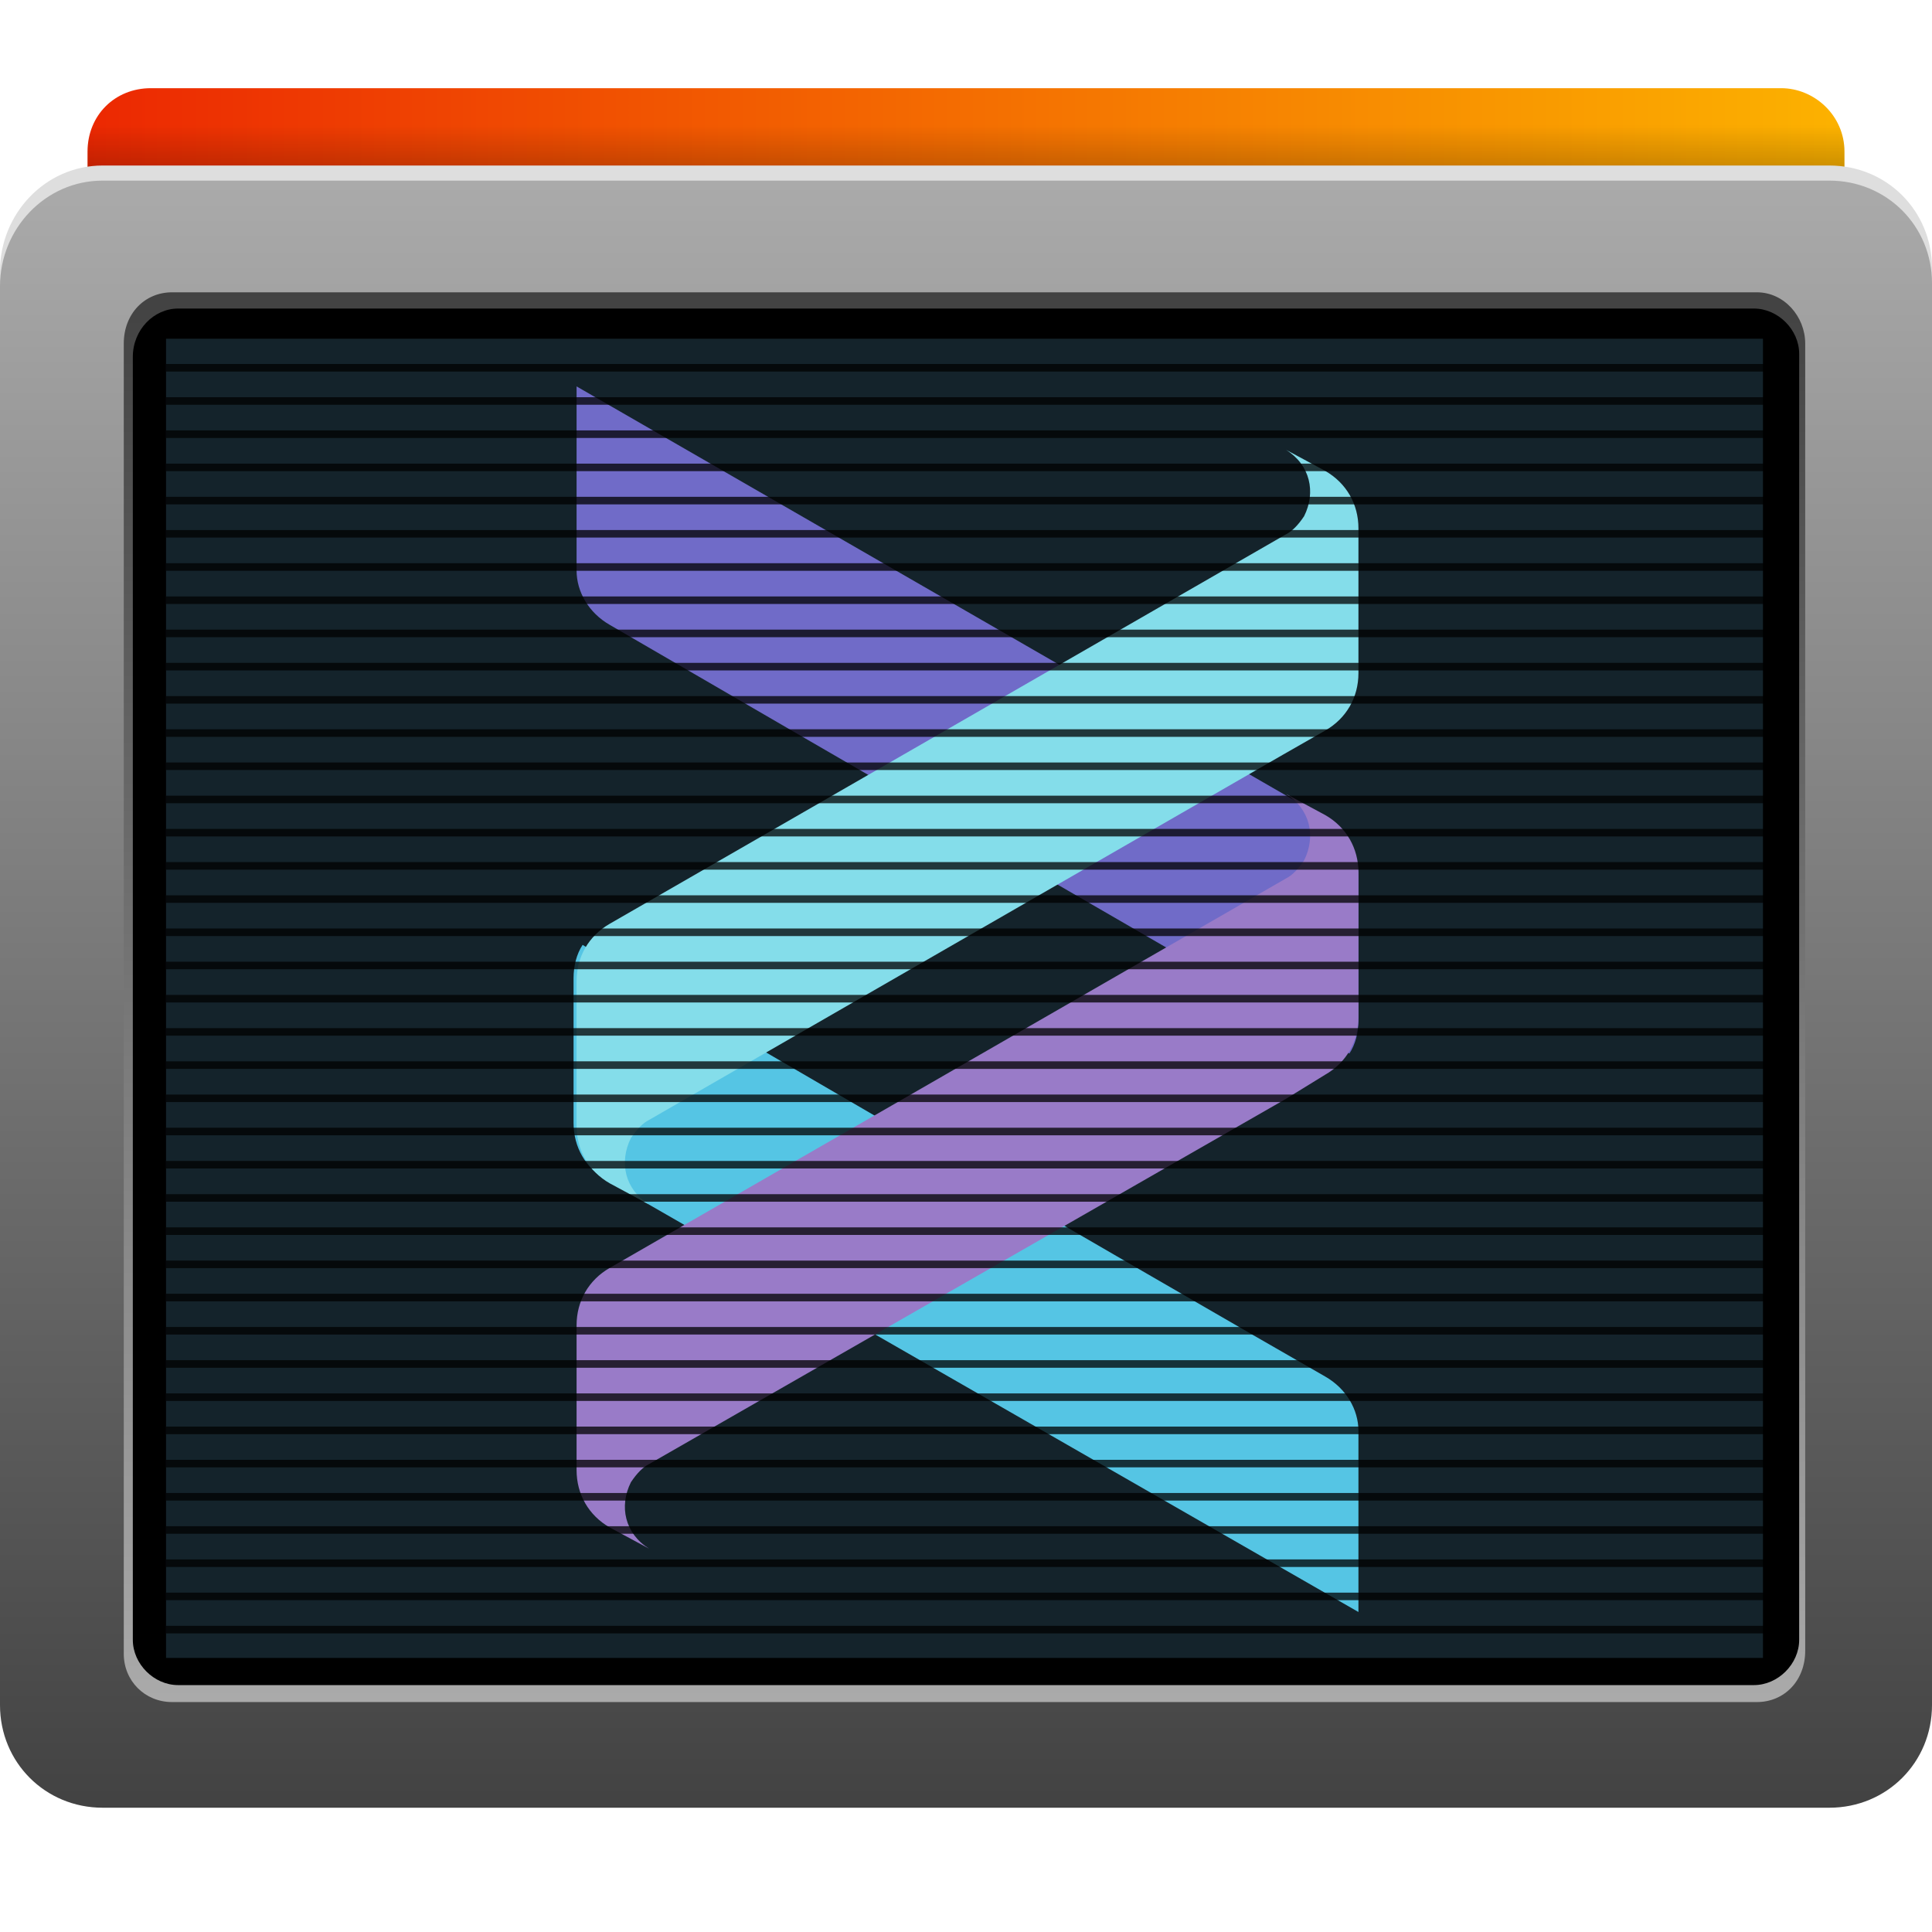 <?xml version="1.0" encoding="utf-8"?>
<!-- Generator: Adobe Illustrator 28.1.0, SVG Export Plug-In . SVG Version: 6.00 Build 0)  -->
<svg version="1.1"
	 id="svg3967" xmlns:dc="http://purl.org/dc/elements/1.1/" xmlns:svg="http://www.w3.org/2000/svg" xmlns:inkscape="http://www.inkscape.org/namespaces/inkscape" xmlns:sodipodi="http://sodipodi.sourceforge.net/DTD/sodipodi-0.dtd" xmlns:rdf="http://www.w3.org/1999/02/22-rdf-syntax-ns#" xmlns:osb="http://www.openswatchbook.org/uri/2009/osb" xmlns:cc="http://creativecommons.org/ns#"
	 xmlns="http://www.w3.org/2000/svg" xmlns:xlink="http://www.w3.org/1999/xlink" x="0px" y="0px" viewBox="0 0 64 64"
	 style="enable-background:new 0 0 64 64;" xml:space="preserve">
<style type="text/css">
	.st0{fill-rule:evenodd;clip-rule:evenodd;fill:url(#rect5358_00000007411413382192079510000010016919029273075373_);}
	
		.st1{opacity:0.5;fill-rule:evenodd;clip-rule:evenodd;fill:url(#rect991_00000043429610671313739710000002543970588159600053_);enable-background:new    ;}
	.st2{fill-rule:evenodd;clip-rule:evenodd;fill:#DEDEDE;}
	.st3{fill-rule:evenodd;clip-rule:evenodd;fill:url(#rect15455_00000070824559104627854660000015997186644957802889_);}
	.st4{fill-rule:evenodd;clip-rule:evenodd;fill:url(#rect936_00000078022445654695030140000017904359442460108208_);}
	.st5{fill-rule:evenodd;clip-rule:evenodd;}
	.st6{fill-rule:evenodd;clip-rule:evenodd;fill:#14232B;}
	.st7{fill-rule:evenodd;clip-rule:evenodd;fill:#706BC8;}
	.st8{fill-rule:evenodd;clip-rule:evenodd;fill:#55C5E4;}
	.st9{fill-rule:evenodd;clip-rule:evenodd;fill:#84DDEA;}
	.st10{fill-rule:evenodd;clip-rule:evenodd;fill:#997BC8;}
	.st11{opacity:0.75;filter:url(#filter4303);}
	.st12{fill:none;stroke:#000000;stroke-width:0.25;stroke-miterlimit:1.414;}
</style>
<filter  height="1.019" id="filter4303" inkscape:collect="always" style="color-interpolation-filters:sRGB" width="1.015" x="-0.008" y="-0.009">
	<feGaussianBlur  id="feGaussianBlur4305" inkscape:collect="always" stdDeviation="0.17"></feGaussianBlur>
</filter>
<sodipodi:namedview  bordercolor="#666666" borderopacity="1" fit-margin-bottom="0" fit-margin-left="0" fit-margin-right="0" fit-margin-top="0" gridtolerance="10" guidetolerance="10" id="namedview3969" inkscape:current-layer="g4199" inkscape:cx="18.421176" inkscape:cy="32.472856" inkscape:guide-bbox="true" inkscape:lockguides="false" inkscape:measure-end="23.3668,17.3739" inkscape:measure-start="35.0647,26.4746" inkscape:object-nodes="true" inkscape:pagecheckerboard="false" inkscape:pageopacity="1" inkscape:pageshadow="2" inkscape:showpageshadow="false" inkscape:snap-grids="false" inkscape:snap-page="false" inkscape:snap-smooth-nodes="false" inkscape:snap-to-guides="false" inkscape:window-height="2059" inkscape:window-maximized="1" inkscape:window-width="3840" inkscape:window-x="0" inkscape:window-y="48" inkscape:zoom="22.801856" objecttolerance="10" pagecolor="#1b1b1b" showborder="true" showgrid="true" showguides="false" viewbox-y="-0.5">
	
		<sodipodi:guide  id="guide959" inkscape:color="rgb(0,0,255)" inkscape:label="A Right" inkscape:locked="false" orientation="1,0" position="52,8.25">
		</sodipodi:guide>
	
		<sodipodi:guide  id="guide961" inkscape:color="rgb(0,0,255)" inkscape:label="A Top" inkscape:locked="false" orientation="0,1" position="33,48.25">
		</sodipodi:guide>
	
		<sodipodi:guide  id="guide963" inkscape:color="rgb(0,0,255)" inkscape:label="A Left" inkscape:locked="false" orientation="1,0" position="14,8.25">
		</sodipodi:guide>
	
		<sodipodi:guide  id="guide965" inkscape:color="rgb(0,0,255)" inkscape:label="Vertical Center" inkscape:locked="false" orientation="1,0" position="33,24.75">
		</sodipodi:guide>
	
		<sodipodi:guide  id="guide967" inkscape:color="rgb(0,0,255)" inkscape:label="Horizontal Center" inkscape:locked="false" orientation="0,1" position="33,24.75">
		</sodipodi:guide>
	
		<sodipodi:guide  id="guide969" inkscape:color="rgb(0,0,255)" inkscape:label="Flame Left" inkscape:locked="false" orientation="1,0" position="28.813,21.5">
		</sodipodi:guide>
	
		<sodipodi:guide  id="guide971" inkscape:color="rgb(0,0,255)" inkscape:label="Flame Right" inkscape:locked="false" orientation="1,0" position="37.187,21.5">
		</sodipodi:guide>
	
		<sodipodi:guide  id="guide973" inkscape:color="rgb(0,0,255)" inkscape:label="A Top Left" inkscape:locked="false" orientation="1,0" position="29.5,48.25">
		</sodipodi:guide>
	
		<sodipodi:guide  id="guide975" inkscape:color="rgb(0,0,255)" inkscape:label="A Top Right" inkscape:locked="false" orientation="1,0" position="36.5,48.25">
		</sodipodi:guide>
	
		<sodipodi:guide  id="guide977" inkscape:color="rgb(0,0,255)" inkscape:label="Width A Left" inkscape:locked="false" orientation="1,0" position="20.5,8.25">
		</sodipodi:guide>
	
		<sodipodi:guide  id="guide979" inkscape:color="rgb(0,0,255)" inkscape:label="Width A Right" inkscape:locked="false" orientation="1,0" position="45.5,8.25">
		</sodipodi:guide>
	
		<sodipodi:guide  id="guide981" inkscape:color="rgb(0,0,255)" inkscape:label="A Bottom" inkscape:locked="false" orientation="0,1" position="14,8.25">
		</sodipodi:guide>
	
		<sodipodi:guide  id="guide983" inkscape:color="rgb(0,0,255)" inkscape:label="Flame Curve Intersect" inkscape:locked="false" orientation="0,1" position="33,12.688">
		</sodipodi:guide>
	
		<sodipodi:guide  id="guide985" inkscape:color="rgb(0,0,255)" inkscape:label="Right Flame Curve" inkscape:locked="false" orientation="1,0" position="34.5,12.688">
		</sodipodi:guide>
	
		<sodipodi:guide  id="guide987" inkscape:color="rgb(0,0,255)" inkscape:label="Left Flame Curve" inkscape:locked="false" orientation="1,0" position="31.5,12.688">
		</sodipodi:guide>
	
		<sodipodi:guide  id="guide3628" inkscape:color="rgb(0,0,255)" inkscape:label="Inner Flame Angle Right" inkscape:locked="false" orientation="-0.932,0.361" position="33,15.855">
		</sodipodi:guide>
	
		<sodipodi:guide  id="guide3630" inkscape:color="rgb(0,0,255)" inkscape:label="Inner Flame Angle Left" inkscape:locked="false" orientation="-0.932,-0.361" position="33,15.855">
		</sodipodi:guide>
	
		<sodipodi:guide  id="guide3644" inkscape:color="rgb(0,0,255)" inkscape:label="Flame Center" inkscape:locked="false" orientation="0,1" position="33,21.5">
		</sodipodi:guide>
	
		<sodipodi:guide  id="guide3646" inkscape:color="rgb(0,0,255)" inkscape:label="Inner Flame Left" inkscape:locked="false" orientation="1,0" position="29.813,24.081">
		</sodipodi:guide>
	
		<sodipodi:guide  id="guide3648" inkscape:color="rgb(0,0,255)" inkscape:label="Inner Flame Right" inkscape:locked="false" orientation="1,0" position="36.187,24.081">
		</sodipodi:guide>
	
		<sodipodi:guide  id="guide3650" inkscape:color="rgb(0,0,255)" inkscape:label="Flame Top" inkscape:locked="false" orientation="0,1" position="33,32.305">
		</sodipodi:guide>
	
		<sodipodi:guide  id="guide3652" inkscape:color="rgb(0,0,255)" inkscape:label="Flame Bottom" inkscape:locked="false" orientation="0,1" position="33,5">
		</sodipodi:guide>
	
		<sodipodi:guide  id="guide3936" inkscape:color="rgb(0,0,255)" inkscape:label="Term Top" inkscape:locked="false" orientation="0,1" position="33,53.75">
		</sodipodi:guide>
	
		<sodipodi:guide  id="guide3938" inkscape:color="rgb(0,0,255)" inkscape:label="Term Bottom" inkscape:locked="false" orientation="0,1" position="33,3">
		</sodipodi:guide>
	
		<sodipodi:guide  id="guide3940" inkscape:color="rgb(0,0,255)" inkscape:label="Term Right" inkscape:locked="false" orientation="1,0" position="63,24.75">
		</sodipodi:guide>
	
		<sodipodi:guide  id="guide3942" inkscape:color="rgb(0,0,255)" inkscape:label="Term Left" inkscape:locked="false" orientation="1,0" position="3,24.75">
		</sodipodi:guide>
	
		<sodipodi:guide  id="guide15457" inkscape:color="rgb(0,0,255)" inkscape:label="Outline Top" inkscape:locked="false" orientation="0,1" position="1.4777768e-07,56.75">
		</sodipodi:guide>
	
		<sodipodi:guide  id="guide15459" inkscape:color="rgb(0,0,255)" inkscape:label="Outline Left" inkscape:locked="false" orientation="1,0" position="1.4777768e-07,56.75">
		</sodipodi:guide>
	
		<sodipodi:guide  id="guide15461" inkscape:color="rgb(0,0,255)" inkscape:label="Outline Bottom" inkscape:locked="false" orientation="0,1" position="66,2.2454491e-06">
		</sodipodi:guide>
	
		<sodipodi:guide  id="guide15463" inkscape:color="rgb(0,0,255)" inkscape:label="Outline Right" inkscape:locked="false" orientation="1,0" position="66,2.2454491e-06">
		</sodipodi:guide>
</sodipodi:namedview>
<g id="layer3" transform="translate(0,7.321)" inkscape:groupmode="layer" inkscape:label="Topbar" sodipodi:insensitive="true">
	<g id="g1008">
		
			<linearGradient id="rect5358_00000106114345971659615390000009532004859784218031_" gradientUnits="userSpaceOnUse" x1="20.522" y1="61.27" x2="81.459" y2="61.27" gradientTransform="matrix(0.956 0 0 -1.01 -16.736 60.547)">
			<stop  offset="0" style="stop-color:#EC2802"/>
			<stop  offset="1" style="stop-color:#FCB200"/>
		</linearGradient>
		
			<path id="rect5358" style="fill-rule:evenodd;clip-rule:evenodd;fill:url(#rect5358_00000106114345971659615390000009532004859784218031_);" d="
			M5-4.4H59c1.1,0,2.1,0.9,2.1,2.1v1.9c0,1.2-0.9,2.1-2.1,2.1H5c-1.1,0-2.1-0.9-2.1-2.1v-1.9C2.9-3.5,3.8-4.4,5-4.4z"/>
		
			<linearGradient id="rect991_00000140009435728246856210000009344885013218141094_" gradientUnits="userSpaceOnUse" x1="50.99" y1="59.36" x2="50.99" y2="63.093" gradientTransform="matrix(0.956 0 0 -1.01 -16.736 60.547)">
			<stop  offset="0" style="stop-color:#000000"/>
			<stop  offset="1" style="stop-color:#000000;stop-opacity:0"/>
		</linearGradient>
		
			<path id="rect991" style="opacity:0.5;fill-rule:evenodd;clip-rule:evenodd;fill:url(#rect991_00000140009435728246856210000009344885013218141094_);enable-background:new    ;" d="
			M5-4.4H59c1.1,0,2.1,0.9,2.1,2.1v1.9c0,1.2-0.9,2.1-2.1,2.1H5c-1.1,0-2.1-0.9-2.1-2.1v-1.9C2.9-3.5,3.8-4.4,5-4.4z"/>
	</g>
</g>
<g id="layer7" transform="translate(-16,4.783)" inkscape:groupmode="layer" inkscape:label="Outline" sodipodi:insensitive="true">
	<g id="g951">
		<path id="rect944" class="st2" d="M19.4,0.7h57.2c1.9,0,3.4,1.5,3.4,3.4v47.4c0,1.9-1.5,3.4-3.4,3.4H19.4c-1.9,0-3.4-1.5-3.4-3.4
			V4.2C16,2.3,17.5,0.7,19.4,0.7z"/>
		
			<linearGradient id="rect15455_00000058557239013371663230000004624641610631309728_" gradientUnits="userSpaceOnUse" x1="77.125" y1="44.392" x2="77.125" y2="-12.451" gradientTransform="matrix(0.97 0 0 -0.951 -26.788 43.461)">
			<stop  offset="0" style="stop-color:#AAAAAA"/>
			<stop  offset="1" style="stop-color:#424242"/>
		</linearGradient>
		
			<path id="rect15455" style="fill-rule:evenodd;clip-rule:evenodd;fill:url(#rect15455_00000058557239013371663230000004624641610631309728_);" d="
			M19.4,1.2h57.2c1.9,0,3.4,1.5,3.4,3.4v47.1c0,1.9-1.5,3.4-3.4,3.4H19.4c-1.9,0-3.4-1.5-3.4-3.4V4.7C16,2.8,17.5,1.2,19.4,1.2z"/>
		
			<linearGradient id="rect936_00000070081982731426165180000018118230892646759317_" gradientUnits="userSpaceOnUse" x1="135.818" y1="645.273" x2="135.818" y2="588.43" gradientTransform="matrix(0.846 0 0 0.822 -66.854 -478.889)">
			<stop  offset="0" style="stop-color:#AAAAAA"/>
			<stop  offset="1" style="stop-color:#424242"/>
		</linearGradient>
		
			<path id="rect936" style="fill-rule:evenodd;clip-rule:evenodd;fill:url(#rect936_00000070081982731426165180000018118230892646759317_);" d="
			M21.7,51.6h52.5c0.9,0,1.6-0.7,1.6-1.7V6.6c0-0.9-0.7-1.7-1.6-1.7H21.7c-0.9,0-1.6,0.7-1.6,1.7V50C20.1,50.9,20.8,51.6,21.7,51.6z
			"/>
	</g>
</g>
<g id="layer4" transform="translate(-16,35.821)" inkscape:groupmode="layer" inkscape:label="Background" sodipodi:insensitive="true">
	<path id="rect3934" class="st5" d="M21.9-25.6h52.2c0.8,0,1.5,0.7,1.5,1.5v42.6c0,0.8-0.7,1.5-1.5,1.5H21.9c-0.8,0-1.5-0.7-1.5-1.5
		V-24C20.4-24.9,21.1-25.6,21.9-25.6z"/>
	<rect id="rect932" x="21.5" y="-24.6" class="st6" width="52.9" height="43.7"/>
</g>
<path class="st7" d="M19.1,12.8l24.8,14.3c0.7,0.4,1.1,1.1,1.1,1.9v4.8c0,0.4-0.1,0.8-0.3,1.1c0,0-19.7-11.4-24.5-14.2
	c-0.7-0.4-1.1-1.1-1.1-1.8V12.8z"/>
<path class="st8" d="M43.9,45.6c0.7,0.4,1.1,1.1,1.1,1.8v6L20.1,39.1c-0.7-0.4-1.1-1.1-1.1-1.9v-4.8c0-0.4,0.1-0.8,0.3-1.1
	C19.4,31.4,39,42.8,43.9,45.6"/>
<path class="st9" d="M21.5,37.1c-0.2,0.1-0.4,0.3-0.6,0.6c-0.4,0.8-0.2,1.7,0.6,2.2h0l-1.3-0.7c-0.7-0.4-1.1-1.1-1.1-1.9v-4.8
	c0-0.8,0.4-1.5,1.1-1.9l22.4-12.9l0,0c0.2-0.1,0.4-0.3,0.6-0.6c0.4-0.8,0.2-1.7-0.6-2.2h0l1.3,0.7c0.7,0.4,1.1,1.1,1.1,1.9v4.8
	c0,0.8-0.4,1.5-1.1,1.9L42.5,25l0,0L21.5,37.1z"/>
<path class="st10" d="M21.5,48.5c-0.2,0.1-0.4,0.3-0.6,0.6c-0.4,0.8-0.2,1.7,0.6,2.2h0l-1.3-0.7c-0.7-0.4-1.1-1.1-1.1-1.9v-4.8
	c0-0.8,0.4-1.5,1.1-1.9l22.4-12.9l0,0c0.2-0.1,0.4-0.3,0.6-0.6c0.4-0.8,0.2-1.7-0.6-2.2h0l1.3,0.7c0.7,0.4,1.1,1.1,1.1,1.9v4.8
	c0,0.8-0.4,1.5-1.1,1.9l-1.3,0.8l0,0L21.5,48.5z"/>
<g id="layer6" transform="translate(-16,4.783)" inkscape:groupmode="layer" inkscape:label="Scanlines" sodipodi:insensitive="true">
	<g id="g4141" class="st11">
		<path id="path1394_00000103971504018928403070000004715711796591515785_" inkscape:connector-curvature="0" class="st12" d="
			M21.5,29.4h53"/>
		<path id="path1396_00000098199447448879949220000000603289102903395721_" inkscape:connector-curvature="0" class="st12" d="
			M21.5,44.8h53"/>
		<path id="path1398_00000013896542884221133620000012034670022970337448_" inkscape:connector-curvature="0" class="st12" d="
			M21.5,32.7h53"/>
		<path id="path1400_00000015339311129597880840000005105301823367629241_" inkscape:connector-curvature="0" class="st12" d="
			M21.5,39.3h53"/>
		<path id="path1402_00000008140261285342239310000016410749080222310059_" inkscape:connector-curvature="0" class="st12" d="
			M21.5,7.4h53"/>
		<path id="path1404_00000036972459041529410000000004367714698853818760_" inkscape:connector-curvature="0" class="st12" d="
			M21.5,33.8h53"/>
		<path id="path1406_00000163778825150900750020000005822339137398226305_" inkscape:connector-curvature="0" class="st12" d="
			M21.5,22.8h53"/>
		<path id="path1408_00000174604154739232379070000014606887076036998289_" inkscape:connector-curvature="0" class="st12" d="
			M21.5,14h53"/>
		<path id="path1410_00000088121945390461006380000017547704799433156480_" inkscape:connector-curvature="0" class="st12" d="
			M21.5,25h53"/>
		<path id="path1412_00000124862956884551841870000004574187019187118747_" inkscape:connector-curvature="0" class="st12" d="
			M21.5,11.8h53"/>
		<path id="path1414_00000150780571371302379120000004989991116218538665_" inkscape:connector-curvature="0" class="st12" d="
			M21.5,47h53"/>
		<path id="path1416_00000062178939078253108600000008080783131801932732_" inkscape:connector-curvature="0" class="st12" d="
			M21.5,48.1h53"/>
		<path id="path1418_00000147213010584979294610000017977495273378018482_" inkscape:connector-curvature="0" class="st12" d="
			M21.5,28.3h53"/>
		<path id="path1420_00000146460324178262905390000011871424549664122243_" inkscape:connector-curvature="0" class="st12" d="
			M21.5,26.1h53"/>
		<path id="path1422_00000157287089589031881400000007492785793285680030_" inkscape:connector-curvature="0" class="st12" d="
			M21.5,27.2h53"/>
		<path id="path1424_00000079463780895095416140000008062888718312831623_" inkscape:connector-curvature="0" class="st12" d="
			M21.5,23.9h53"/>
		<path id="path1426_00000131335193228159591950000002072692402130346932_" inkscape:connector-curvature="0" class="st12" d="
			M21.5,45.9h53"/>
		<path id="path1428_00000083055767667955053550000012818494289190142870_" inkscape:connector-curvature="0" class="st12" d="
			M21.5,9.6h53"/>
		<path id="path1430_00000038396789794098742160000016214703782063507342_" inkscape:connector-curvature="0" class="st12" d="
			M21.5,10.7h53"/>
		<path id="path1432_00000013183794655508474570000007995089836768600707_" inkscape:connector-curvature="0" class="st12" d="
			M21.5,12.9h53"/>
		<path id="path1434_00000172417217545485644910000012352732230559795380_" inkscape:connector-curvature="0" class="st12" d="
			M21.5,37.1h53"/>
		<path id="path1436_00000024721589538152917040000013514769053128798897_" inkscape:connector-curvature="0" class="st12" d="
			M21.5,38.2h53"/>
		<path id="path1438_00000140000262758014170530000017306552169411176621_" inkscape:connector-curvature="0" class="st12" d="
			M21.5,43.7h53"/>
		<path id="path1440_00000003816642147341554210000006451797989337438870_" inkscape:connector-curvature="0" class="st12" d="
			M21.5,17.3h53"/>
		<path id="path1442_00000026868837947874514680000005469558713520722080_" inkscape:connector-curvature="0" class="st12" d="
			M21.5,40.4h53"/>
		<path id="path1444_00000060749000669811227780000014364509076006207935_" inkscape:connector-curvature="0" class="st12" d="
			M21.5,41.5h53"/>
		<path id="path1446_00000170998847439288572730000008861171945396968861_" inkscape:connector-curvature="0" class="st12" d="
			M21.5,6.3h53"/>
		<path id="path1448_00000085250532844434132340000014281238809348502967_" inkscape:connector-curvature="0" class="st12" d="
			M21.5,30.5h53"/>
		<path id="path1450_00000179624403461183864210000006154061579735165868_" inkscape:connector-curvature="0" class="st12" d="
			M21.5,31.6h53"/>
		<path id="path1452_00000129889628560377879450000015194057717879292828_" inkscape:connector-curvature="0" class="st12" d="
			M21.5,49.2h53"/>
		<path id="path1454_00000165226536440207588550000009992029310388287664_" inkscape:connector-curvature="0" class="st12" d="
			M21.5,16.2h53"/>
		<path id="path1456_00000032645883501809291620000005328434717381005739_" inkscape:connector-curvature="0" class="st12" d="
			M21.5,15.1h53"/>
		<path id="path1458_00000080191212247191818660000000168503604256511919_" inkscape:connector-curvature="0" class="st12" d="
			M21.5,36h53"/>
		<path id="path1460_00000160899856039701596120000004889296120910244026_" inkscape:connector-curvature="0" class="st12" d="
			M21.5,50.3h53"/>
		<path id="path1462_00000146496719942486553940000005220273960775219084_" inkscape:connector-curvature="0" class="st12" d="
			M21.5,20.6h53"/>
		<path id="path1464_00000172405347073938632970000001168091156531899313_" inkscape:connector-curvature="0" class="st12" d="
			M21.5,21.7h53"/>
		<path id="path1466_00000000936628655976822200000006678822921001700250_" inkscape:connector-curvature="0" class="st12" d="
			M21.5,42.6h53"/>
		<path id="path1468_00000135691668281766162940000006714608782503834046_" inkscape:connector-curvature="0" class="st12" d="
			M21.5,18.4h53"/>
		<path id="path1470_00000093876851609582481780000000578543286148602008_" inkscape:connector-curvature="0" class="st12" d="
			M21.5,19.5h53"/>
		<path id="path1472_00000029761741085084648280000006140888814702355613_" inkscape:connector-curvature="0" class="st12" d="
			M21.5,34.9h53"/>
		<path id="path1474_00000058569221252351686770000005220847856745228434_" inkscape:connector-curvature="0" class="st12" d="
			M21.5,8.5h53"/>
	</g>
</g>
</svg>
